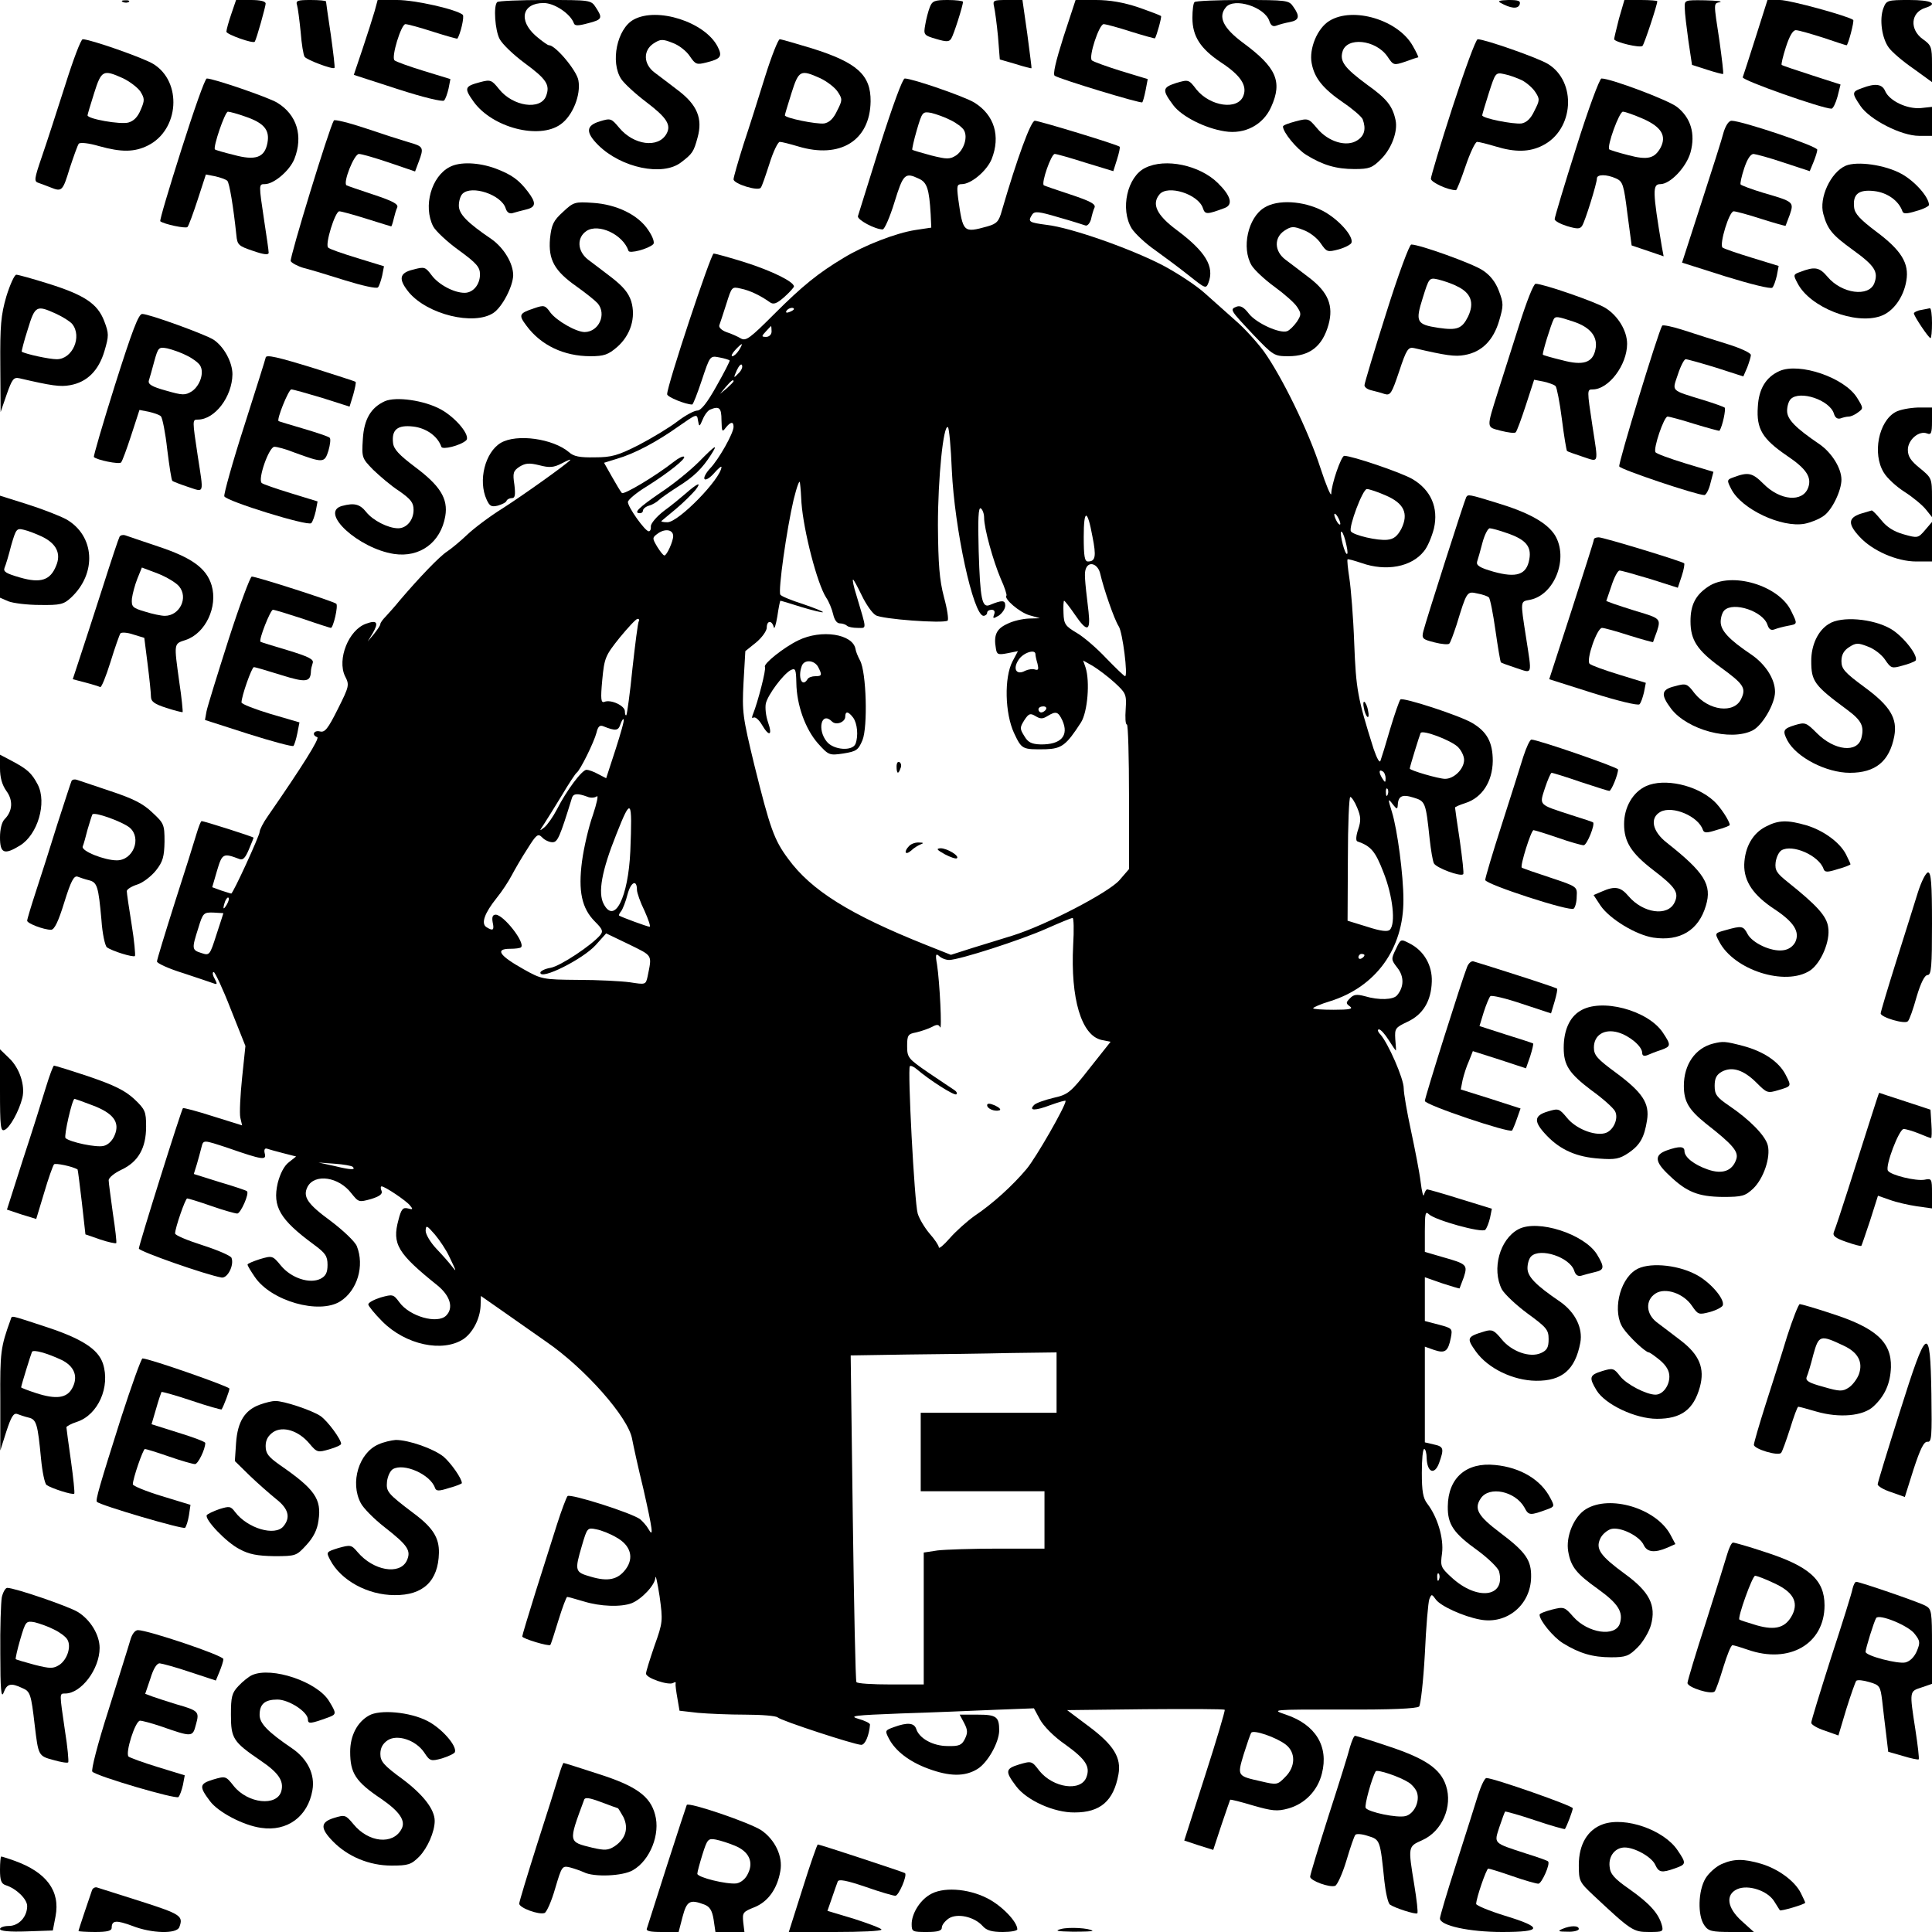 <?xml version="1.0" standalone="no"?>
<!DOCTYPE svg PUBLIC "-//W3C//DTD SVG 20010904//EN"
 "http://www.w3.org/TR/2001/REC-SVG-20010904/DTD/svg10.dtd">
<svg version="1.0" xmlns="http://www.w3.org/2000/svg"
 width="640pt" height="640pt" viewBox="0 0 640 640"
 preserveAspectRatio="xMidYMid meet">

<g transform="translate(0,640) scale(0.1,-0.1)"
fill="#000000" stroke="none">
<path d="M408 6393 c7 -3 16 -2 19 1 4 3 -2 6 -13 5 -11 0 -14 -3 -6 -6z"/>
<path d="M766 6353 c-9 -26 -16 -52 -16 -58 0 -9 90 -41 94 -33 6 9 36 117 36
126 0 8 -18 12 -49 12 l-49 0 -16 -47z"/>
<path d="M984 6383 c3 -10 8 -50 12 -89 3 -40 9 -76 13 -82 6 -10 93 -43 99
-37 2 2 -4 51 -12 109 -9 59 -16 109 -16 111 0 3 -23 5 -51 5 -43 0 -50 -2
-45 -17z"/>
<path d="M1241 6363 c-6 -21 -24 -77 -40 -125 l-29 -86 145 -47 c83 -27 149
-43 154 -38 5 5 11 23 15 40 l6 31 -88 27 c-49 15 -93 31 -97 35 -12 10 22
120 36 120 7 0 48 -11 91 -25 44 -14 80 -24 81 -23 10 14 24 73 18 79 -21 18
-158 49 -217 49 l-65 0 -10 -37z"/>
<path d="M1647 6393 c-13 -12 -7 -94 8 -122 8 -16 45 -52 83 -80 72 -53 85
-72 71 -109 -18 -48 -110 -35 -156 23 -24 30 -28 32 -62 23 -53 -14 -54 -20
-22 -65 62 -86 217 -126 288 -75 40 28 68 98 59 146 -6 33 -76 116 -97 116 -5
0 -24 14 -44 31 -59 52 -45 109 26 109 36 0 89 -36 100 -67 3 -9 14 -9 47 0
47 12 49 17 26 52 -16 25 -18 25 -168 25 -84 0 -156 -3 -159 -7z"/>
<path d="M3080 6376 c-5 -13 -12 -39 -15 -58 -6 -33 -5 -35 36 -47 34 -10 43
-10 50 1 8 12 39 109 39 122 0 3 -23 6 -50 6 -44 0 -52 -3 -60 -24z"/>
<path d="M3293 6378 c3 -13 9 -57 13 -99 l6 -76 52 -15 c28 -9 52 -15 53 -14
1 0 -6 52 -14 114 l-16 112 -50 0 c-46 0 -49 -1 -44 -22z"/>
<path d="M3523 6278 c-26 -82 -36 -125 -29 -129 19 -12 286 -93 290 -88 2 2 7
20 11 40 l7 37 -89 27 c-48 15 -92 31 -96 35 -12 11 24 120 39 120 7 0 48 -11
91 -25 42 -13 78 -23 79 -22 6 10 23 71 20 74 -2 2 -36 15 -76 29 -48 16 -94
24 -139 24 l-68 0 -40 -122z"/>
<path d="M3957 6393 c-4 -3 -7 -27 -7 -52 0 -61 26 -102 95 -148 64 -42 87
-76 74 -110 -18 -49 -110 -36 -156 21 -25 33 -26 33 -67 21 -46 -15 -47 -23
-9 -74 28 -37 105 -76 170 -86 67 -11 128 22 154 81 38 84 17 131 -93 212 -66
49 -84 86 -57 118 27 33 129 1 144 -46 5 -15 12 -19 23 -15 10 4 29 9 45 12
31 6 34 19 11 51 -14 21 -21 22 -168 22 -84 0 -156 -3 -159 -7z"/>
<path d="M4970 6391 c34 -19 58 -22 64 -6 4 12 -3 15 -37 15 -28 -1 -37 -3
-27 -9z"/>
<path d="M5363 6338 c-9 -35 -16 -65 -16 -68 3 -10 87 -30 94 -22 6 6 49 136
49 148 0 2 -25 4 -54 4 l-55 0 -18 -62z"/>
<path d="M5581 6373 c0 -16 6 -64 12 -108 l12 -80 50 -16 c28 -9 51 -15 53
-14 2 2 -4 51 -12 109 -20 131 -20 124 2 129 9 3 -13 5 -50 6 -68 1 -68 1 -67
-26z"/>
<path d="M5816 6277 c-21 -67 -41 -127 -43 -133 -3 -10 264 -104 294 -104 5 0
14 18 20 40 l10 40 -96 31 c-53 17 -97 32 -99 34 -2 2 4 28 14 59 12 37 23 56
33 56 9 0 50 -12 91 -25 41 -14 75 -25 77 -25 5 0 26 80 22 84 -17 13 -210 66
-243 66 l-41 0 -39 -123z"/>
<path d="M6239 6373 c-14 -37 -5 -100 18 -131 10 -14 46 -45 81 -69 l62 -45 0
60 c0 56 -2 62 -30 82 -45 32 -41 89 8 104 44 14 20 26 -53 26 -73 0 -76 -1
-86 -27z"/>
<path d="M2099 6335 c-55 -30 -78 -141 -41 -197 10 -15 47 -49 84 -77 67 -51
82 -75 66 -104 -27 -49 -109 -38 -157 20 -26 31 -28 32 -64 21 -46 -14 -48
-36 -5 -79 76 -75 213 -104 274 -57 38 29 42 35 55 83 17 62 -1 107 -64 155
-29 22 -64 49 -79 60 -37 28 -38 73 -3 96 23 15 30 15 63 2 20 -7 46 -27 57
-44 19 -28 23 -29 55 -21 48 12 54 20 37 53 -42 81 -200 132 -278 89z"/>
<path d="M4404 6331 c-40 -24 -68 -92 -59 -140 9 -50 38 -85 105 -131 31 -21
60 -46 64 -55 12 -32 6 -55 -18 -70 -35 -23 -96 -5 -133 40 -28 33 -29 34 -71
23 -23 -6 -42 -13 -42 -17 0 -19 45 -74 77 -94 55 -34 99 -47 160 -47 49 0 59
4 88 33 35 35 56 92 48 129 -10 47 -29 71 -95 118 -73 54 -90 76 -81 108 13
51 110 41 149 -15 20 -30 21 -30 60 -17 21 8 40 14 42 14 2 0 -6 17 -18 38
-48 86 -198 131 -276 83z"/>
<path d="M216 6118 c-27 -84 -61 -190 -77 -236 -26 -76 -27 -83 -11 -88 9 -3
27 -10 40 -15 37 -15 40 -12 63 64 13 39 26 76 30 81 5 5 33 2 67 -8 75 -21
118 -20 162 2 104 52 114 211 18 270 -32 20 -209 82 -234 82 -6 0 -32 -69 -58
-152z m191 23 c23 -11 49 -31 58 -44 14 -23 15 -29 1 -61 -10 -24 -23 -37 -41
-42 -27 -7 -135 12 -135 24 0 3 10 36 22 74 24 76 30 78 95 49z"/>
<path d="M2535 6148 c-21 -68 -53 -169 -72 -226 -18 -57 -33 -109 -33 -116 0
-15 81 -40 90 -28 4 4 16 40 29 80 12 39 28 72 34 72 7 0 34 -7 61 -15 139
-42 238 19 240 149 1 88 -45 129 -195 176 -53 16 -101 30 -106 30 -5 0 -27
-55 -48 -122z m182 -7 c23 -11 49 -31 58 -45 16 -24 16 -28 -2 -63 -12 -26
-26 -39 -43 -42 -26 -3 -130 18 -130 27 0 3 10 36 22 74 24 76 30 78 95 49z"/>
<path d="M4812 6046 c-40 -123 -72 -231 -72 -238 0 -12 57 -38 83 -38 3 0 17
36 32 80 15 44 32 80 38 80 7 0 34 -7 61 -15 65 -20 113 -19 156 3 104 52 114
211 18 270 -32 20 -209 82 -233 82 -6 0 -43 -101 -83 -224z m230 88 c15 -8 35
-25 44 -39 15 -23 15 -27 -3 -62 -12 -26 -26 -39 -43 -42 -28 -3 -130 17 -130
27 0 3 10 36 22 74 22 68 22 69 53 62 16 -3 42 -13 57 -20z"/>
<path d="M601 5905 c-41 -129 -73 -236 -70 -238 13 -10 85 -25 90 -19 4 4 19
45 34 91 l27 83 31 -6 c17 -4 35 -10 40 -15 7 -7 20 -85 30 -180 3 -32 7 -36
55 -52 37 -13 52 -14 52 -6 0 7 -7 55 -15 107 -18 120 -18 120 2 120 30 0 82
44 98 83 30 76 9 147 -57 187 -30 18 -211 80 -233 80 -6 0 -43 -106 -84 -235z
m211 109 c62 -21 82 -44 74 -87 -9 -49 -39 -60 -112 -40 -33 8 -60 16 -62 18
-7 7 33 125 43 125 6 0 32 -7 57 -16z"/>
<path d="M2915 5918 c-38 -121 -71 -227 -73 -234 -3 -12 57 -44 82 -44 6 0 24
41 39 90 29 94 35 100 81 78 27 -12 34 -34 39 -118 l2 -44 -53 -8 c-64 -10
-168 -50 -237 -92 -85 -51 -137 -93 -231 -187 -79 -79 -93 -90 -110 -80 -10 6
-32 16 -48 21 -16 6 -26 16 -23 23 2 6 13 38 23 70 18 57 18 58 48 51 30 -6
65 -23 96 -45 12 -9 23 -5 48 17 18 16 32 32 32 35 0 16 -74 52 -162 80 -51
16 -98 29 -104 29 -9 0 -155 -439 -154 -466 0 -9 61 -34 83 -34 3 0 17 36 32
81 27 81 27 81 58 75 17 -3 32 -8 34 -10 2 -1 -18 -40 -43 -84 -31 -56 -52
-82 -64 -82 -10 0 -40 -16 -66 -36 -26 -20 -84 -55 -128 -78 -69 -35 -90 -41
-146 -41 -49 -1 -70 3 -85 17 -53 45 -173 62 -226 31 -52 -31 -76 -125 -47
-188 10 -22 16 -25 37 -20 14 4 28 11 29 16 2 5 10 9 18 9 10 0 12 10 8 44 -6
39 -4 46 17 60 20 12 32 13 65 5 34 -9 48 -8 75 6 19 10 31 15 28 11 -15 -16
-154 -115 -224 -160 -42 -26 -95 -66 -117 -87 -22 -21 -52 -46 -67 -56 -25
-16 -92 -86 -156 -161 -16 -20 -38 -44 -47 -54 -10 -10 -18 -21 -18 -25 0 -5
-10 -19 -21 -33 l-21 -25 17 28 c20 35 14 44 -22 31 -58 -20 -97 -118 -70
-174 15 -29 14 -33 -24 -109 -33 -66 -43 -78 -59 -74 -20 5 -29 -12 -9 -19 9
-3 -49 -96 -164 -262 -15 -21 -27 -45 -27 -52 0 -12 -88 -204 -94 -204 -2 0
-17 5 -33 10 l-30 11 16 55 c17 57 20 59 75 38 11 -4 19 5 30 31 9 21 16 39
16 40 0 3 -164 55 -172 55 -3 0 -10 -19 -17 -42 -7 -24 -39 -126 -72 -228 -32
-101 -59 -189 -59 -195 0 -6 39 -24 88 -39 48 -16 93 -31 101 -34 11 -4 11 -1
2 16 -7 12 -8 22 -3 22 4 0 30 -55 56 -122 l49 -123 -11 -105 c-6 -58 -9 -117
-6 -132 l6 -26 -96 30 c-53 17 -98 29 -100 27 -6 -7 -146 -453 -146 -465 0 -9
222 -87 274 -96 20 -3 42 41 33 65 -2 7 -46 26 -96 42 -50 16 -91 33 -91 39 0
18 34 116 40 116 4 0 40 -11 80 -25 40 -14 79 -25 86 -25 11 0 41 67 32 74 -1
2 -42 16 -90 30 l-86 27 10 32 c5 18 12 42 15 55 7 27 4 27 89 -1 115 -40 127
-41 121 -18 -3 12 0 18 7 16 6 -2 30 -9 54 -15 l43 -11 -24 -19 c-16 -12 -29
-38 -37 -69 -18 -78 7 -121 120 -204 38 -28 45 -38 45 -67 0 -26 -6 -37 -23
-46 -36 -18 -97 2 -131 43 -28 34 -29 34 -70 22 -22 -7 -41 -15 -41 -18 0 -4
11 -22 24 -41 54 -80 213 -125 283 -81 57 36 81 118 55 183 -6 15 -45 52 -86
83 -78 57 -94 81 -77 114 24 44 103 33 145 -22 24 -30 25 -30 65 -19 29 9 39
17 35 27 -4 8 -3 15 0 15 11 0 81 -47 94 -63 11 -13 10 -15 -7 -10 -16 4 -22
-2 -31 -38 -22 -80 -3 -111 129 -217 43 -35 54 -75 29 -100 -29 -29 -121 -3
-155 44 -20 27 -22 27 -62 16 -22 -7 -41 -17 -41 -23 0 -5 21 -31 47 -57 77
-77 199 -103 268 -58 31 21 55 67 57 110 l1 33 73 -51 c40 -28 104 -73 144
-101 128 -88 272 -251 284 -322 4 -21 20 -95 37 -164 31 -137 35 -166 17 -134
-6 11 -19 25 -27 32 -27 21 -232 86 -241 77 -4 -5 -20 -47 -35 -94 -15 -47
-47 -148 -71 -224 -24 -77 -44 -143 -44 -147 0 -7 89 -34 93 -28 2 2 14 39 27
82 13 42 26 77 29 77 3 0 28 -7 55 -15 55 -17 123 -19 158 -6 33 13 78 60 79
85 1 11 7 -17 14 -62 11 -81 11 -86 -17 -164 -15 -44 -28 -85 -28 -92 0 -15
75 -40 90 -31 6 4 10 3 8 -2 -1 -4 2 -27 6 -49 l7 -41 61 -7 c34 -3 104 -6
157 -6 54 0 101 -4 107 -9 11 -11 256 -91 277 -91 13 0 26 31 29 67 0 5 -17
13 -38 19 -34 10 -14 12 141 18 99 3 239 9 310 12 l130 5 20 -37 c12 -22 46
-57 84 -83 68 -49 83 -73 70 -108 -18 -49 -110 -36 -156 21 -25 33 -26 33 -67
21 -46 -14 -47 -23 -10 -72 35 -47 126 -88 194 -87 85 0 129 38 145 126 10 55
-15 97 -98 159 l-72 54 259 3 c142 1 261 1 263 -2 2 -2 -27 -100 -65 -218
l-69 -215 48 -16 48 -15 27 82 c15 44 28 82 29 84 1 2 36 -7 76 -19 63 -18 80
-20 116 -10 55 15 98 59 112 116 23 90 -21 162 -119 195 -50 17 -50 17 190 17
154 -1 244 3 251 10 5 5 14 84 19 174 4 90 11 172 15 182 7 17 8 17 21 -1 15
-22 92 -57 147 -67 89 -17 168 49 169 141 1 56 -18 83 -103 147 -73 55 -87 79
-64 113 28 43 115 24 145 -30 14 -27 18 -27 78 -5 21 8 22 10 8 36 -31 61 -99
102 -183 110 -96 10 -156 -43 -157 -137 -1 -60 19 -89 100 -147 35 -26 67 -57
70 -69 22 -86 -74 -97 -158 -19 -36 33 -37 37 -31 80 6 49 -15 120 -49 164
-14 18 -18 41 -18 102 0 44 3 79 8 79 4 0 8 -14 8 -31 2 -47 26 -56 41 -16 17
48 16 55 -17 62 l-30 7 0 158 0 159 31 -11 c36 -12 46 -5 55 40 6 31 5 32 -40
44 l-46 12 0 73 0 72 57 -20 c31 -10 57 -18 58 -17 1 2 7 18 14 37 13 41 11
44 -71 67 l-58 17 0 69 c0 58 2 67 13 56 20 -20 176 -63 187 -52 5 5 12 23 16
40 l6 30 -104 32 c-57 18 -107 32 -110 32 -4 0 -8 -8 -11 -18 -2 -9 -7 10 -11
43 -4 33 -19 109 -32 170 -13 60 -24 123 -24 140 0 32 -51 148 -77 178 -9 9
-11 17 -5 17 6 0 20 -16 32 -35 12 -19 23 -35 24 -35 1 0 0 17 -2 38 -2 35 0
38 40 57 52 24 79 69 81 133 2 54 -26 103 -74 127 -29 15 -29 15 -45 -19 -16
-33 -16 -35 5 -62 23 -29 22 -64 -1 -91 -12 -15 -60 -17 -107 -3 -26 7 -37 6
-49 -7 -14 -14 -14 -17 0 -27 11 -8 0 -11 -54 -11 -37 0 -68 2 -68 5 0 3 25
14 55 23 152 47 245 174 244 337 0 80 -20 232 -38 290 -14 45 -14 48 4 24 11
-14 14 -15 15 -4 1 33 14 40 52 28 40 -12 41 -15 54 -138 4 -36 10 -72 14 -80
8 -15 88 -45 97 -36 3 2 -3 52 -11 110 -9 59 -16 108 -16 111 0 2 16 9 35 15
55 18 89 71 90 139 0 62 -19 97 -68 126 -42 25 -230 86 -238 78 -4 -5 -19 -48
-34 -98 -14 -49 -29 -97 -32 -105 -3 -9 -12 8 -23 40 -53 168 -58 196 -64 350
-3 85 -11 182 -16 214 -5 33 -8 61 -6 63 1 2 22 -4 46 -12 82 -29 166 -13 207
39 12 14 26 48 33 75 16 69 -10 128 -71 164 -38 22 -200 77 -226 77 -10 0 -43
-95 -43 -126 -1 -10 -17 28 -36 86 -40 124 -129 305 -188 387 -24 32 -65 77
-92 100 -27 24 -72 64 -101 90 -28 26 -92 68 -141 94 -108 56 -305 125 -384
134 -60 8 -64 10 -49 34 8 12 21 11 88 -9 43 -12 83 -25 89 -27 6 -2 14 7 18
20 3 14 8 32 12 40 4 11 -15 21 -78 42 -46 15 -86 29 -90 31 -10 6 24 104 36
104 6 0 52 -13 102 -29 l92 -28 12 38 c7 22 11 41 9 43 -7 7 -267 86 -281 86
-13 0 -58 -122 -109 -297 -10 -37 -17 -44 -48 -53 -80 -22 -81 -21 -97 93 -5
41 -4 47 12 47 31 0 83 44 99 83 30 76 9 146 -57 187 -32 20 -206 80 -231 80
-7 0 -40 -90 -82 -222z m234 84 c19 -9 39 -24 44 -33 14 -23 0 -66 -26 -84
-21 -13 -30 -13 -82 0 -33 9 -61 17 -63 19 -1 2 5 31 15 65 18 61 19 62 48 57
16 -4 45 -14 64 -24z m-519 -626 c0 -2 -7 -7 -16 -10 -8 -3 -12 -2 -9 4 6 10
25 14 25 6z m-74 -74 c0 -10 -8 -18 -18 -18 -16 0 -16 2 -1 18 9 10 17 18 17
18 1 0 2 -8 2 -18z m-108 -62 c-7 -11 -17 -20 -22 -20 -5 0 -1 9 9 20 10 11
20 20 22 20 2 0 -2 -9 -9 -20z m-3 -78 c-15 -16 -16 -15 -4 12 7 15 15 23 17
16 3 -7 -3 -19 -13 -28z m-15 -25 c0 -2 -10 -12 -22 -23 l-23 -19 19 23 c18
21 26 27 26 19z m-40 -129 c1 -38 2 -41 14 -25 16 20 26 22 26 3 0 -21 -49
-108 -78 -138 -14 -15 -22 -31 -18 -35 4 -5 19 5 32 20 13 15 24 24 24 20 -2
-39 -142 -183 -179 -183 -13 0 -22 2 -20 4 2 2 24 20 48 40 24 20 53 49 65 63
22 29 7 23 -34 -13 -14 -12 -45 -38 -70 -56 -25 -19 -44 -42 -44 -51 1 -10 -2
-17 -7 -17 -12 0 -69 80 -69 97 0 7 28 31 63 52 73 46 130 92 123 98 -3 3 -18
-4 -33 -16 -64 -50 -167 -111 -173 -104 -4 4 -19 29 -33 54 l-26 46 42 13 c59
17 132 56 204 107 60 42 62 43 65 21 4 -23 5 -23 16 3 6 15 17 29 24 32 31 13
38 6 38 -35z m763 -165 c9 -195 71 -482 105 -483 6 0 12 5 12 10 0 6 7 10 15
10 9 0 12 -6 8 -16 -5 -14 -3 -14 16 -3 11 8 21 22 21 33 0 18 -10 19 -51 2
-26 -11 -32 18 -37 178 -3 107 -1 147 7 142 6 -4 11 -18 11 -31 0 -36 30 -143
55 -202 13 -28 21 -54 19 -56 -10 -10 44 -56 76 -65 l35 -10 -37 -1 c-21 -1
-53 -8 -72 -18 -35 -16 -45 -37 -37 -81 3 -20 7 -22 38 -16 l35 7 -18 -34
c-28 -54 -25 -172 5 -237 26 -55 27 -55 105 -54 53 2 68 13 117 89 22 35 30
136 15 182 l-8 23 32 -18 c18 -11 50 -35 72 -55 38 -35 40 -39 37 -88 -2 -28
-1 -51 4 -51 4 0 7 -108 7 -240 l0 -239 -32 -37 c-36 -41 -244 -149 -353 -183
-33 -10 -93 -29 -133 -41 l-72 -23 -83 33 c-253 101 -380 181 -456 285 -47 63
-60 101 -112 310 -39 161 -41 176 -36 274 l6 104 36 29 c19 16 35 38 35 49 0
24 17 25 23 2 2 -10 7 6 12 35 4 28 9 52 10 52 2 0 33 -9 70 -21 37 -11 69
-19 71 -17 2 2 -28 14 -66 27 -38 12 -72 26 -75 31 -8 13 21 217 44 315 11 44
20 69 21 55 2 -14 4 -44 5 -66 7 -93 52 -268 82 -314 9 -13 19 -38 23 -55 4
-18 12 -30 22 -30 9 0 20 -4 24 -8 4 -4 20 -7 35 -7 31 0 31 -10 -4 108 -9 28
-14 52 -11 52 2 0 15 -24 29 -53 14 -29 34 -58 46 -65 20 -13 222 -28 238 -18
4 3 -1 38 -12 78 -15 57 -19 108 -20 238 0 156 18 334 33 325 4 -2 10 -66 13
-142z m1437 -84 c61 -26 77 -60 52 -111 -13 -24 -25 -34 -46 -36 -31 -4 -113
15 -121 28 -8 14 39 140 53 140 7 0 35 -9 62 -21z m-971 -137 c13 -65 10 -82
-15 -82 -11 0 -14 17 -14 82 0 93 12 93 29 0z m821 43 c0 -5 -5 -3 -10 5 -5 8
-10 20 -10 25 0 6 5 3 10 -5 5 -8 10 -19 10 -25z m-2210 -41 c0 -17 -21 -64
-29 -64 -4 0 -14 13 -24 29 -17 29 -17 30 4 45 24 16 49 11 49 -10z m2230 -29
c5 -21 5 -34 0 -29 -10 11 -25 82 -15 72 4 -3 11 -23 15 -43z m-815 -97 c11
-48 46 -150 61 -173 13 -20 31 -165 21 -165 -3 0 -31 27 -63 60 -31 33 -75 71
-98 84 -37 22 -42 29 -43 65 -1 23 0 41 2 41 2 0 18 -20 35 -45 41 -60 53 -58
46 8 -14 116 -14 129 -9 143 10 27 41 16 48 -18z m-1529 -156 c-3 -5 -12 -76
-21 -157 -8 -82 -18 -151 -20 -154 -3 -2 -5 3 -5 13 0 18 -46 40 -68 31 -11
-4 -13 8 -7 72 7 74 10 81 58 141 28 34 54 62 59 62 5 0 7 -4 4 -8z m1314
-109 c0 -5 3 -19 7 -32 4 -18 3 -22 -8 -19 -8 3 -22 1 -33 -4 -29 -16 -42 6
-22 36 15 24 56 37 56 19z m35 -183 c-3 -5 -10 -10 -16 -10 -5 0 -9 5 -9 10 0
6 7 10 16 10 8 0 12 -4 9 -10z m5 -22 c28 17 35 15 49 -14 23 -51 -4 -81 -72
-80 -30 1 -42 7 -54 28 -15 24 -15 28 0 52 15 23 20 24 37 14 16 -10 24 -10
40 0z m-1431 -111 l-31 -95 -27 14 c-14 8 -32 14 -38 14 -15 0 -66 -68 -98
-131 -13 -25 -32 -52 -42 -60 -17 -13 -17 -13 -1 11 9 14 36 57 59 95 23 39
45 72 49 75 12 8 58 102 66 133 5 21 11 26 23 21 40 -16 49 -15 56 6 4 12 9
20 11 17 3 -2 -10 -47 -27 -100z m2789 10 c12 -11 22 -31 22 -44 0 -30 -33
-63 -63 -63 -21 0 -117 28 -117 34 0 6 33 112 36 118 7 11 97 -23 122 -45z
m-238 -105 c0 -15 -2 -15 -10 -2 -13 20 -13 33 0 25 6 -3 10 -14 10 -23z m7
-54 c-3 -8 -6 -5 -6 6 -1 11 2 17 5 13 3 -3 4 -12 1 -19z m-2652 -7 c11 -5 25
-4 32 1 6 5 0 -23 -13 -62 -14 -39 -30 -108 -36 -153 -13 -99 -1 -156 43 -200
25 -25 28 -32 17 -45 -28 -33 -131 -102 -164 -108 -19 -3 -34 -11 -34 -16 0
-26 140 44 183 91 l35 39 75 -36 c81 -40 77 -33 62 -108 -6 -26 -7 -26 -58
-18 -29 4 -106 8 -172 8 -117 1 -121 2 -180 35 -82 46 -96 68 -45 68 17 0 33
2 36 5 15 15 -58 108 -84 108 -10 0 -13 -8 -10 -25 6 -27 1 -30 -21 -16 -18
12 -6 46 34 96 18 22 40 56 50 75 10 19 33 59 52 88 30 48 35 52 49 38 8 -9
24 -16 34 -16 17 0 24 15 65 148 5 14 20 14 50 3z m2551 -37 c12 -29 13 -42 3
-72 -7 -20 -8 -37 -3 -39 46 -16 60 -33 87 -103 31 -78 41 -170 21 -190 -7 -7
-29 -5 -75 10 l-65 20 1 205 c0 113 4 205 8 205 4 0 15 -16 23 -36z m-2408
-144 c-7 -153 -52 -243 -88 -175 -20 37 -7 110 42 232 49 124 53 119 46 -57z
m22 -128 c0 -9 11 -41 25 -69 13 -29 21 -53 17 -53 -7 0 -94 32 -101 37 -2 1
1 8 7 15 5 7 15 32 21 56 11 41 31 50 31 14z m-1359 -49 c-12 -20 -14 -14 -5
12 4 9 9 14 11 11 3 -2 0 -13 -6 -23z m-11 -28 c0 0 -10 -32 -23 -71 -22 -69
-23 -70 -50 -61 -32 10 -32 14 -10 83 15 50 18 52 50 51 18 -1 33 -2 33 -2z
m2815 -106 c-9 -177 27 -299 94 -314 l30 -6 -69 -87 c-64 -82 -72 -88 -121
-99 -29 -7 -57 -17 -63 -23 -20 -20 3 -20 53 -1 28 10 51 17 51 14 0 -17 -98
-188 -129 -225 -46 -55 -113 -116 -173 -156 -25 -18 -62 -51 -82 -74 -20 -23
-36 -36 -36 -30 0 6 -14 27 -31 46 -16 19 -34 49 -39 66 -11 37 -34 480 -26
488 3 3 14 -2 23 -10 42 -36 125 -89 131 -83 4 4 0 10 -8 15 -8 5 -46 31 -85
57 -67 46 -70 50 -70 88 0 36 3 40 30 45 17 4 40 12 52 18 16 9 23 9 27 -1 7
-14 -1 150 -10 208 -6 33 -4 38 7 28 7 -7 22 -13 33 -13 33 0 238 66 323 104
43 19 81 35 86 35 4 1 5 -40 2 -90z m965 -33 c0 -3 -4 -8 -10 -11 -5 -3 -10
-1 -10 4 0 6 5 11 10 11 6 0 10 -2 10 -4z m-3352 -701 c12 -11 -5 -11 -58 2
l-55 12 54 -4 c29 -2 56 -7 59 -10z m319 -295 c25 -52 27 -57 10 -35 -8 11
-31 37 -51 58 -20 21 -36 48 -36 60 1 20 4 18 31 -13 16 -19 37 -51 46 -70z
m2013 -420 l0 -100 -225 0 -225 0 0 -130 0 -130 205 0 205 0 0 -95 0 -95 -154
0 c-84 0 -174 -3 -200 -6 l-46 -7 0 -218 0 -219 -109 0 c-61 0 -112 3 -114 8
-3 4 -8 249 -12 544 l-7 538 189 3 c103 1 257 3 341 5 l152 2 0 -100z m-1458
-513 c47 -26 59 -67 31 -105 -26 -35 -59 -42 -116 -25 -53 15 -54 19 -29 104
17 58 18 59 47 53 17 -3 47 -15 67 -27z m2725 -139 c-3 -8 -6 -5 -6 6 -1 11 2
17 5 13 3 -3 4 -12 1 -19z m-508 -547 c34 -26 33 -74 -2 -108 -25 -26 -28 -26
-79 -14 -80 18 -80 17 -58 90 11 35 22 67 25 71 7 11 83 -15 114 -39z"/>
<path d="M2315 4870 c-27 -27 -84 -74 -127 -102 -73 -50 -91 -68 -68 -68 6 0
10 4 10 9 0 5 9 13 20 16 11 3 26 12 32 18 7 7 36 27 64 45 53 33 80 60 109
105 25 39 16 34 -40 -23z"/>
<path d="M2645 4279 c-48 -23 -117 -78 -111 -88 5 -7 -24 -118 -39 -155 -5
-12 -5 -17 1 -13 6 3 18 -7 28 -24 24 -41 36 -36 20 9 -7 20 -10 48 -7 62 7
29 57 96 82 110 16 8 18 3 19 -42 1 -74 30 -153 71 -200 36 -40 38 -41 85 -34
43 7 49 11 63 44 18 44 13 226 -8 264 -7 13 -14 30 -15 38 -9 50 -113 66 -189
29z m65 -88 c14 -27 13 -31 -9 -31 -11 0 -23 -4 -26 -10 -18 -29 -33 6 -19 44
8 22 41 20 54 -3z m116 -168 c14 -19 18 -61 8 -87 -10 -25 -72 -21 -95 7 -33
40 -18 102 17 67 14 -14 44 -2 44 16 0 19 10 18 26 -3z"/>
<path d="M2970 3861 c0 -25 6 -27 13 -6 4 8 2 17 -3 20 -6 4 -10 -3 -10 -14z"/>
<path d="M3012 3598 c-19 -19 -14 -33 6 -16 9 9 24 18 32 21 11 4 9 6 -5 6
-12 1 -26 -4 -33 -11z"/>
<path d="M3130 3570 c19 -10 37 -16 40 -13 9 8 -33 33 -54 33 -16 -1 -13 -5
14 -20z"/>
<path d="M3270 2739 c0 -12 25 -22 41 -17 6 2 0 9 -15 16 -16 7 -26 8 -26 1z"/>
<path d="M5222 5913 c-40 -126 -72 -233 -72 -239 0 -6 19 -16 41 -23 34 -10
43 -10 50 1 10 15 49 141 49 157 0 14 32 14 63 0 23 -10 26 -21 38 -117 l14
-105 53 -18 53 -18 -6 32 c-31 185 -31 207 -5 207 33 0 86 56 100 105 17 62 1
115 -45 151 -30 23 -219 94 -250 94 -6 0 -44 -102 -83 -227z m222 93 c60 -27
77 -56 57 -95 -20 -36 -43 -42 -107 -25 -32 8 -60 17 -63 19 -9 10 33 125 45
125 8 0 38 -11 68 -24z"/>
<path d="M6168 6108 c-34 -12 -34 -16 -5 -59 30 -45 135 -99 194 -99 l43 0 0
48 0 48 -37 -4 c-46 -4 -104 24 -118 56 -10 24 -33 27 -77 10z"/>
<path d="M1106 6001 c-15 -23 -147 -455 -143 -466 3 -6 23 -17 44 -23 21 -5
83 -24 137 -41 55 -17 103 -28 108 -23 4 4 10 22 14 39 l6 31 -88 27 c-49 15
-93 30 -97 35 -11 10 23 120 37 120 6 0 47 -11 91 -25 44 -14 81 -25 81 -25 1
0 5 11 8 24 3 13 8 31 12 39 4 11 -15 21 -78 42 -46 15 -86 29 -90 31 -13 8
25 104 41 104 9 0 54 -13 101 -29 l85 -29 12 32 c18 48 16 51 -34 65 -27 8
-92 29 -145 47 -54 18 -100 29 -102 25z"/>
<path d="M5710 5963 c-5 -21 -39 -127 -74 -235 l-64 -198 145 -46 c81 -25 149
-42 154 -37 5 5 11 23 15 40 l6 32 -88 27 c-49 15 -93 30 -98 34 -11 11 22
120 37 120 7 0 48 -11 91 -25 44 -14 80 -24 81 -23 1 2 7 18 14 37 14 42 13
43 -87 72 -40 12 -74 25 -76 28 -2 3 3 27 12 54 10 30 21 47 31 47 9 -1 54
-13 101 -29 l85 -28 12 29 c7 17 13 36 13 42 0 12 -250 96 -284 96 -9 0 -19
-15 -26 -37z"/>
<path d="M1490 5847 c-61 -31 -89 -130 -55 -197 8 -15 46 -51 85 -79 59 -43
70 -56 70 -80 0 -34 -23 -61 -51 -61 -35 0 -86 27 -109 58 -21 28 -24 29 -61
19 -47 -11 -50 -32 -14 -76 62 -73 214 -110 279 -68 30 20 65 88 66 125 0 40
-31 91 -72 120 -81 55 -108 83 -108 111 0 15 5 32 12 39 30 30 129 -3 143 -48
4 -13 12 -19 23 -16 9 3 29 8 45 12 33 8 34 22 5 60 -30 39 -54 56 -107 76
-55 20 -117 23 -151 5z"/>
<path d="M3794 5844 c-60 -29 -84 -137 -45 -201 11 -17 46 -50 78 -72 32 -23
83 -61 113 -85 53 -42 55 -43 63 -23 21 54 -10 104 -105 175 -66 49 -84 86
-57 118 27 33 129 1 144 -46 7 -21 13 -21 72 1 29 11 20 41 -23 83 -60 59
-174 83 -240 50z"/>
<path d="M6114 5851 c-50 -22 -89 -107 -74 -160 14 -51 29 -69 98 -119 72 -52
85 -72 71 -110 -18 -47 -108 -35 -155 21 -27 32 -42 35 -91 16 -23 -8 -23 -10
-8 -38 41 -79 190 -138 275 -108 41 14 76 62 85 117 10 58 -17 101 -100 163
-53 40 -71 59 -73 80 -5 44 15 60 67 54 43 -5 81 -32 93 -67 3 -9 14 -9 46 1
23 6 42 16 42 20 0 26 -47 79 -91 103 -54 30 -147 43 -185 27z"/>
<path d="M1865 5698 c-32 -29 -38 -42 -43 -88 -6 -70 14 -107 88 -159 31 -22
62 -47 70 -56 30 -36 4 -94 -43 -95 -28 0 -93 37 -114 65 -17 24 -21 25 -53
14 -51 -17 -53 -22 -26 -58 48 -65 124 -101 212 -101 45 0 59 5 89 31 44 39
62 97 46 151 -9 28 -27 49 -64 78 -29 22 -64 49 -79 60 -36 28 -38 73 -5 95
40 26 121 -12 139 -66 3 -10 65 6 82 22 5 5 -1 24 -16 46 -33 51 -105 86 -184
91 -59 4 -64 3 -99 -30z"/>
<path d="M4188 5712 c-54 -33 -76 -133 -42 -191 9 -15 43 -47 76 -71 33 -24
67 -54 75 -67 14 -21 14 -26 -1 -49 -10 -14 -24 -28 -32 -31 -24 -9 -102 26
-127 58 -16 21 -28 28 -41 23 -23 -9 -21 -11 56 -93 66 -69 69 -71 116 -71 71
0 113 33 133 105 17 62 -1 107 -64 155 -29 22 -64 49 -79 60 -37 28 -38 73 -3
96 23 15 30 15 63 2 20 -7 46 -27 57 -44 20 -29 22 -30 60 -20 21 6 40 16 42
22 7 22 -44 79 -96 106 -64 33 -149 38 -193 10z"/>
<path d="M4592 5363 c-40 -126 -72 -233 -72 -239 0 -7 10 -14 23 -17 12 -3 32
-8 43 -12 20 -6 24 1 49 75 24 73 30 81 49 77 107 -25 136 -29 168 -23 57 10
95 49 114 113 15 51 15 58 -1 100 -11 29 -29 52 -54 68 -33 22 -208 85 -236
85 -6 0 -43 -99 -83 -227z m234 89 c47 -22 59 -55 37 -101 -20 -40 -36 -46
-98 -37 -73 11 -77 20 -52 99 21 67 21 68 52 61 16 -4 44 -13 61 -22z"/>
<path d="M21 5418 c-18 -62 -21 -97 -20 -228 l1 -155 20 58 c18 51 23 58 42
54 107 -25 136 -29 168 -23 57 10 95 49 114 113 15 51 15 58 -1 100 -22 57
-65 86 -187 124 -51 16 -98 29 -104 29 -6 0 -21 -33 -33 -72z m164 -57 c22
-10 46 -25 54 -34 34 -42 1 -117 -51 -117 -25 0 -103 17 -116 25 -1 1 7 34 20
74 24 79 29 81 93 52z"/>
<path d="M5032 5322 c-24 -75 -55 -173 -69 -217 -40 -127 -40 -119 9 -132 24
-6 46 -9 49 -5 4 4 19 45 34 91 l27 83 31 -6 c17 -4 35 -10 40 -15 4 -4 14
-54 21 -110 7 -56 15 -103 17 -105 2 -2 25 -10 52 -19 55 -18 52 -27 32 103
-18 119 -18 120 1 120 53 0 114 81 114 151 0 43 -30 93 -72 119 -32 20 -206
80 -231 80 -7 0 -30 -59 -55 -138z m182 12 c56 -19 80 -51 71 -92 -9 -44 -41
-54 -111 -35 -33 8 -61 16 -63 18 -3 4 27 101 36 118 6 10 13 9 67 -9z"/>
<path d="M6363 5373 c-13 -2 -23 -8 -23 -11 0 -9 49 -82 55 -82 3 0 5 23 5 50
0 28 -3 49 -7 49 -5 -1 -18 -4 -30 -6z"/>
<path d="M381 5125 c-41 -130 -72 -237 -70 -239 10 -10 84 -25 90 -18 4 4 19
45 34 91 l27 83 31 -6 c17 -4 35 -10 40 -15 5 -5 15 -55 21 -110 7 -56 14
-102 17 -104 2 -2 25 -11 52 -20 55 -18 52 -27 32 103 -18 119 -18 120 0 120
57 0 114 76 115 150 0 40 -28 92 -63 115 -29 18 -213 85 -236 85 -12 0 -33
-55 -90 -235z m238 97 c19 -9 39 -24 44 -33 14 -23 0 -66 -27 -85 -23 -14 -30
-14 -86 2 -47 13 -60 21 -57 33 3 9 11 38 18 64 13 47 15 48 43 43 17 -4 46
-14 65 -24z"/>
<path d="M5506 5321 c-13 -21 -146 -456 -142 -466 3 -10 257 -95 282 -95 5 0
15 17 20 39 l10 38 -93 28 c-52 16 -96 32 -99 37 -8 12 28 118 40 118 6 0 47
-11 91 -25 43 -13 80 -23 81 -22 10 15 22 72 17 77 -5 3 -35 14 -68 24 -113
35 -106 28 -87 85 9 28 21 51 26 51 6 0 52 -13 101 -28 l90 -29 13 30 c6 16
12 35 12 41 0 7 -35 23 -77 36 -43 13 -108 34 -145 46 -37 12 -70 19 -72 15z"/>
<path d="M880 5215 c0 -2 -32 -104 -71 -226 -39 -121 -68 -226 -66 -233 6 -16
277 -100 288 -89 5 5 11 23 15 40 l6 32 -88 27 c-49 15 -93 30 -97 34 -14 12
24 120 42 120 9 0 39 -8 66 -19 96 -35 100 -35 113 6 6 21 8 40 4 43 -4 4 -43
17 -87 30 -44 13 -81 24 -82 25 -8 4 33 105 42 105 6 0 52 -13 102 -28 l91
-29 12 39 c6 22 10 41 8 43 -2 2 -62 21 -134 44 -123 38 -164 48 -164 36z"/>
<path d="M5895 5171 c-45 -20 -69 -59 -72 -119 -5 -73 15 -106 97 -162 64 -43
82 -71 70 -105 -18 -50 -93 -44 -149 13 -36 36 -50 39 -98 21 -23 -8 -23 -10
-8 -39 34 -67 167 -129 243 -115 20 4 48 15 63 26 28 19 59 84 59 120 0 38
-32 89 -72 117 -81 55 -108 83 -108 111 0 15 5 32 12 39 30 30 129 -3 143 -48
4 -14 12 -19 22 -16 8 3 20 6 27 6 7 0 21 6 31 14 18 13 18 14 -3 48 -41 67
-191 118 -257 89z"/>
<path d="M1275 5071 c-46 -21 -69 -59 -73 -125 -4 -62 -3 -64 34 -102 22 -21
60 -54 87 -71 38 -27 47 -38 47 -62 0 -34 -23 -61 -51 -61 -33 0 -84 26 -106
54 -21 26 -39 31 -80 20 -77 -21 55 -141 172 -159 86 -13 155 38 170 125 10
58 -17 101 -100 163 -53 40 -71 59 -73 80 -5 44 15 60 67 54 43 -5 81 -32 93
-67 3 -11 63 4 82 21 16 15 -33 75 -84 103 -55 30 -148 43 -185 27z"/>
<path d="M6279 5035 c-56 -31 -77 -138 -39 -200 11 -19 43 -48 70 -65 28 -18
59 -44 70 -58 l20 -25 0 65 c0 63 -1 65 -40 97 -30 24 -40 39 -40 61 0 33 37
65 64 54 13 -5 16 1 16 40 l0 46 -47 0 c-27 -1 -60 -7 -74 -15z"/>
<path d="M0 4589 l0 -169 28 -12 c15 -6 62 -12 104 -12 68 -1 79 2 103 24 87
81 79 206 -16 260 -23 12 -82 35 -130 50 l-89 28 0 -169z m140 33 c47 -23 63
-56 46 -96 -19 -48 -51 -59 -120 -39 -45 13 -56 19 -51 32 4 9 14 42 22 74 16
55 18 58 42 52 14 -3 42 -14 61 -23z"/>
<path d="M4857 4753 c-6 -11 -134 -411 -142 -444 -6 -24 -3 -27 37 -37 23 -6
46 -8 49 -4 4 4 14 32 24 62 34 111 34 112 69 104 17 -3 34 -9 38 -13 4 -3 14
-53 22 -110 8 -56 16 -104 18 -105 1 -2 24 -10 51 -19 55 -18 52 -27 32 103
-19 122 -19 117 13 123 82 16 129 138 83 214 -26 41 -86 75 -192 107 -94 29
-96 29 -102 19z m135 -119 c62 -21 82 -44 74 -87 -9 -51 -42 -62 -118 -41 -46
13 -58 21 -55 33 3 9 11 37 18 64 7 26 18 47 24 47 6 0 32 -7 57 -16z"/>
<path d="M6163 4698 c-41 -14 -42 -34 -3 -76 42 -46 123 -82 188 -82 l52 0 0
66 0 65 -23 -27 c-23 -27 -25 -27 -71 -14 -32 9 -56 24 -74 47 -15 18 -29 33
-32 32 -3 -1 -20 -6 -37 -11z"/>
<path d="M396 4622 c-3 -5 -28 -80 -56 -168 -28 -87 -62 -192 -75 -231 l-24
-73 42 -11 c23 -6 45 -13 49 -15 4 -2 19 35 34 83 15 49 30 91 33 95 4 4 23 3
43 -4 l36 -11 11 -87 c6 -47 11 -96 11 -107 0 -17 11 -25 51 -38 28 -9 52 -15
54 -14 1 2 -3 47 -11 99 -18 131 -19 127 21 140 66 22 107 110 86 181 -17 57
-66 92 -178 129 -54 18 -103 35 -109 37 -7 2 -15 0 -18 -5z m197 -164 c32 -38
2 -98 -47 -98 -12 0 -41 6 -66 14 -41 12 -45 16 -43 43 2 16 10 46 18 66 l15
37 53 -20 c28 -11 60 -30 70 -42z"/>
<path d="M5280 4613 c0 -5 -34 -110 -74 -235 l-74 -228 145 -46 c83 -26 149
-42 154 -37 5 5 11 23 15 40 l6 31 -88 27 c-49 15 -93 31 -98 36 -13 11 24
119 41 119 7 0 47 -11 90 -25 42 -13 78 -23 79 -22 0 1 6 17 13 36 13 41 11
43 -67 66 -29 9 -63 20 -77 25 l-24 9 17 50 c9 28 21 51 27 51 6 0 52 -13 102
-28 l91 -29 13 39 c7 21 10 40 8 42 -8 7 -267 86 -283 86 -9 0 -16 -3 -16 -7z"/>
<path d="M757 4281 c-37 -116 -70 -222 -73 -238 l-5 -28 143 -46 c79 -25 146
-43 150 -40 3 3 9 22 13 42 l7 36 -96 28 c-53 16 -96 33 -96 38 0 21 34 117
41 117 5 0 45 -12 90 -26 83 -26 98 -24 99 13 0 6 3 18 6 27 4 12 -14 21 -83
42 -48 14 -89 27 -90 28 -7 6 33 106 41 106 6 0 51 -14 100 -30 49 -17 90 -30
92 -30 8 0 25 73 18 80 -9 8 -264 90 -280 90 -5 0 -40 -94 -77 -209z"/>
<path d="M5659 4457 c-42 -28 -59 -60 -59 -115 0 -62 22 -96 99 -152 77 -56
86 -69 69 -105 -23 -50 -108 -40 -155 19 -24 32 -28 33 -64 23 -46 -11 -49
-27 -13 -75 54 -70 196 -108 269 -72 33 16 75 89 75 128 0 43 -32 92 -79 124
-73 49 -101 79 -101 108 0 14 5 31 12 38 30 30 129 -3 143 -48 5 -15 12 -19
23 -15 10 4 29 9 45 12 32 6 32 5 11 48 -40 86 -199 133 -275 82z"/>
<path d="M6058 4333 c-36 -22 -58 -70 -58 -122 0 -68 9 -81 120 -163 47 -35
56 -54 46 -93 -13 -50 -89 -42 -147 16 -36 36 -39 37 -73 27 -39 -12 -42 -18
-25 -51 30 -56 129 -107 207 -107 85 0 131 38 147 121 11 59 -13 100 -99 163
-65 48 -76 60 -76 86 0 21 8 35 25 46 23 15 30 15 63 2 20 -7 46 -27 57 -44
19 -28 22 -29 57 -19 20 5 39 13 43 16 13 13 -39 81 -82 106 -59 34 -164 43
-205 16z"/>
<path d="M4518 4055 c2 -14 8 -27 12 -30 4 -2 5 7 2 20 -2 14 -8 27 -12 30 -4
2 -5 -7 -2 -20z"/>
<path d="M5046 3893 c-10 -32 -42 -134 -72 -227 -30 -93 -54 -174 -54 -181 0
-14 282 -106 293 -95 5 4 10 22 10 40 2 33 2 33 -88 63 -49 16 -92 31 -94 33
-6 6 31 124 39 124 3 0 40 -11 80 -25 40 -14 79 -25 86 -25 11 0 39 70 31 76
-1 1 -33 12 -72 24 -110 36 -106 31 -87 90 9 27 19 50 22 50 3 0 46 -13 95
-30 49 -16 92 -30 96 -30 7 0 29 54 29 71 0 7 -266 99 -287 99 -5 0 -17 -26
-27 -57z"/>
<path d="M0 3855 c0 -31 7 -55 21 -75 23 -31 21 -67 -6 -94 -9 -9 -15 -33 -15
-60 0 -53 14 -59 66 -27 59 36 90 142 59 202 -20 38 -34 51 -87 79 l-38 20 0
-45z"/>
<path d="M237 3813 c-2 -4 -23 -69 -47 -143 -23 -74 -55 -175 -71 -223 -16
-49 -29 -92 -29 -97 0 -9 55 -30 79 -30 11 0 24 26 44 91 22 71 32 89 44 85 8
-3 25 -9 38 -12 27 -7 31 -20 41 -131 3 -46 12 -86 18 -91 18 -13 87 -34 93
-29 2 3 -2 50 -11 105 -9 55 -16 104 -16 110 0 6 16 16 35 22 19 6 47 28 62
47 23 29 27 46 28 95 0 57 -2 61 -41 97 -30 29 -64 46 -140 71 -54 18 -104 35
-110 37 -7 2 -14 1 -17 -4z m193 -155 c40 -35 11 -108 -43 -108 -41 0 -119 31
-113 46 3 7 10 32 16 56 7 24 14 46 16 50 6 10 100 -24 124 -44z"/>
<path d="M5453 3796 c-44 -20 -73 -70 -73 -126 0 -59 24 -96 95 -151 76 -58
88 -76 72 -109 -23 -47 -104 -35 -152 21 -26 31 -45 35 -88 16 l-28 -12 23
-35 c30 -44 117 -97 175 -106 88 -13 150 24 174 106 21 69 -5 110 -129 208
-49 38 -58 83 -21 103 40 21 125 -15 140 -60 4 -11 13 -11 47 0 23 6 42 14 42
16 0 13 -32 61 -52 79 -58 54 -165 77 -225 50z"/>
<path d="M5850 3662 c-44 -22 -70 -68 -72 -126 -1 -56 30 -102 102 -149 63
-42 83 -74 67 -108 -8 -15 -23 -25 -41 -27 -39 -5 -101 24 -117 54 -14 27 -19
28 -72 13 -37 -10 -37 -10 -22 -38 49 -95 220 -149 301 -96 36 24 68 98 60
144 -5 36 -36 71 -135 150 -35 28 -42 38 -39 64 2 16 10 34 19 40 36 22 125
-17 140 -62 4 -11 13 -11 47 0 23 6 42 14 42 16 0 2 -7 17 -15 33 -20 39 -74
79 -131 96 -62 18 -92 18 -134 -4z"/>
<path d="M6353 3443 c-12 -38 -44 -141 -72 -229 -28 -89 -51 -166 -51 -171 0
-13 81 -37 90 -26 5 4 18 41 29 81 14 47 27 72 36 72 13 0 15 28 15 170 0 133
-3 170 -13 170 -7 0 -22 -29 -34 -67z"/>
<path d="M4860 3197 c-16 -39 -140 -432 -140 -444 0 -13 279 -107 289 -98 2 3
10 21 16 39 l12 34 -99 32 -99 31 6 31 c4 17 13 46 21 63 l13 33 88 -28 88
-29 14 40 c7 22 11 41 10 42 -2 2 -43 15 -91 30 l-87 28 14 46 c8 25 18 49 22
53 4 4 51 -7 104 -25 l97 -32 12 40 c6 21 10 40 8 42 -2 2 -61 22 -133 45 -71
23 -136 43 -143 45 -7 3 -17 -5 -22 -18z"/>
<path d="M5234 3051 c-35 -21 -54 -65 -54 -122 0 -58 18 -85 92 -141 38 -27
73 -59 78 -69 13 -24 -6 -66 -34 -73 -35 -9 -96 15 -125 51 -26 31 -28 32 -64
21 -47 -14 -47 -34 -3 -80 46 -48 100 -71 174 -76 53 -4 67 -1 97 19 38 26 52
51 61 108 9 56 -15 92 -101 156 -64 47 -75 59 -75 85 0 41 34 63 80 50 38 -11
80 -46 80 -68 0 -9 6 -12 18 -7 9 4 29 12 45 17 33 12 33 16 5 58 -50 74 -205
115 -274 71z"/>
<path d="M5675 2943 c-59 -15 -97 -69 -97 -140 0 -52 16 -79 73 -125 91 -71
110 -94 100 -120 -13 -37 -46 -49 -94 -32 -46 16 -77 41 -77 61 0 16 -17 17
-59 2 -41 -15 -40 -37 7 -81 59 -57 97 -72 179 -73 65 0 74 3 101 28 34 33 58
103 48 143 -8 32 -60 85 -128 131 -41 28 -48 37 -48 66 0 25 6 37 24 47 34 18
72 6 115 -37 34 -34 36 -35 73 -24 43 13 43 12 23 51 -22 43 -73 77 -140 95
-61 16 -67 16 -100 8z"/>
<path d="M0 2787 c0 -119 2 -136 15 -130 17 6 48 62 59 106 10 41 -9 99 -44
132 l-30 29 0 -137z"/>
<path d="M152 2798 c-12 -40 -46 -148 -76 -239 l-53 -166 48 -16 49 -15 26 86
c14 48 29 90 33 95 5 5 62 -7 78 -17 1 -1 7 -49 14 -108 l12 -107 49 -17 c27
-9 51 -14 53 -12 2 2 -3 46 -11 98 -7 52 -14 102 -14 110 0 9 19 24 42 35 56
26 82 72 82 143 0 50 -3 57 -40 92 -31 28 -65 45 -150 74 -60 20 -112 36 -115
36 -3 0 -15 -33 -27 -72z m153 -59 c70 -26 93 -56 75 -99 -7 -18 -22 -33 -37
-36 -23 -6 -110 12 -126 26 -6 6 22 130 30 130 1 0 27 -9 58 -21z"/>
<path d="M6193 2683 c-17 -54 -49 -154 -71 -223 -22 -69 -43 -132 -47 -141 -5
-13 4 -20 41 -33 26 -9 48 -15 50 -13 1 1 14 39 29 84 l26 82 40 -14 c22 -8
62 -17 89 -21 l50 -7 0 50 c0 48 -1 50 -25 45 -28 -5 -112 15 -121 30 -10 15
37 138 52 138 8 0 31 -7 51 -15 19 -8 37 -15 40 -15 2 0 3 21 1 47 l-3 47 -85
28 c-47 15 -85 28 -85 28 -1 0 -15 -44 -32 -97z"/>
<path d="M5030 2328 c-62 -33 -89 -132 -55 -199 9 -16 47 -52 85 -80 63 -46
70 -54 70 -85 0 -27 -5 -37 -25 -46 -37 -17 -98 5 -131 46 -24 29 -31 33 -55
26 -60 -18 -62 -22 -30 -67 40 -56 123 -96 199 -97 87 -1 130 37 147 126 9 49
-17 101 -67 136 -81 55 -108 83 -108 111 0 15 5 32 12 39 30 30 129 -3 143
-48 4 -13 12 -19 23 -16 9 3 29 8 45 12 32 7 33 16 7 59 -42 67 -196 117 -260
83z"/>
<path d="M5418 2193 c-55 -35 -77 -141 -41 -193 19 -28 74 -80 85 -80 3 0 20
-12 37 -26 21 -18 31 -35 31 -54 0 -31 -22 -60 -46 -60 -30 0 -96 34 -117 61
-21 27 -24 28 -60 17 -42 -13 -44 -21 -18 -64 29 -47 129 -94 200 -94 80 0
121 30 142 105 17 62 -1 107 -64 155 -29 22 -64 49 -79 60 -36 28 -38 73 -4
95 32 21 93 1 121 -41 20 -29 22 -30 60 -20 21 6 40 16 42 22 7 21 -43 79 -91
103 -64 33 -159 40 -198 14z"/>
<path d="M5920 1973 c-18 -60 -51 -162 -72 -228 -21 -66 -38 -125 -38 -131 0
-14 80 -38 90 -27 4 4 17 41 30 81 12 39 24 72 27 72 3 0 30 -7 60 -16 76 -22
155 -15 189 17 38 35 56 76 58 130 2 84 -50 131 -201 179 -51 17 -97 30 -101
30 -4 0 -23 -48 -42 -107z m188 -31 c47 -22 64 -54 50 -94 -6 -16 -21 -36 -33
-44 -21 -14 -30 -14 -85 2 -48 13 -60 20 -55 33 4 9 14 42 22 74 18 65 23 66
101 29z"/>
<path d="M35 2028 c-33 -91 -35 -107 -34 -267 l0 -166 20 63 c16 49 24 62 36
58 8 -3 25 -9 38 -12 26 -6 30 -22 41 -137 4 -42 12 -81 18 -86 15 -11 86 -34
92 -29 2 3 -3 52 -11 109 -8 57 -15 107 -15 111 0 3 16 12 35 18 70 23 111
116 86 193 -16 48 -70 83 -193 123 -120 39 -107 37 -113 22z m169 -133 c43
-21 56 -56 35 -94 -18 -33 -54 -37 -119 -16 -28 9 -50 18 -50 19 0 6 33 112
36 118 5 8 49 -4 98 -27z"/>
<path d="M6293 1722 c-40 -126 -73 -234 -73 -239 0 -6 20 -18 45 -26 l45 -16
29 92 c22 67 34 92 46 91 14 -2 15 17 13 159 -4 233 -14 228 -105 -61z"/>
<path d="M401 1703 c-71 -224 -85 -272 -80 -278 12 -12 285 -92 292 -86 4 4
10 23 13 42 l5 34 -95 29 c-53 16 -96 34 -96 39 0 19 34 117 40 117 4 0 40
-11 80 -25 40 -14 79 -25 86 -25 10 0 34 49 34 70 0 4 -40 19 -89 34 l-89 28
15 51 c8 29 17 54 18 56 2 1 47 -11 100 -29 53 -18 97 -30 99 -29 7 11 26 61
26 69 0 7 -266 100 -288 100 -4 0 -36 -89 -71 -197z"/>
<path d="M861 1747 c-50 -18 -74 -56 -79 -127 l-4 -60 49 -48 c27 -26 67 -61
88 -78 41 -32 48 -61 24 -90 -28 -34 -119 -7 -160 47 -15 20 -19 20 -52 10
-20 -7 -39 -16 -42 -20 -8 -14 65 -91 109 -113 31 -17 59 -22 114 -23 72 0 74
1 107 37 23 25 36 50 40 81 11 71 -12 104 -128 184 -38 27 -47 38 -47 63 0 20
8 34 25 46 32 21 84 5 120 -38 25 -30 28 -30 66 -19 21 6 39 14 39 18 0 15
-44 75 -68 92 -28 19 -123 51 -151 50 -9 0 -31 -5 -50 -12z"/>
<path d="M1253 1615 c-64 -28 -94 -126 -58 -194 8 -16 43 -52 79 -80 78 -61
89 -78 73 -112 -24 -47 -110 -32 -162 29 -21 25 -24 25 -64 14 -41 -13 -41
-13 -27 -40 35 -67 124 -116 213 -116 95 -1 145 47 147 140 1 50 -20 84 -85
132 -86 65 -90 71 -87 104 2 17 10 35 19 41 36 22 125 -17 140 -62 4 -11 13
-11 47 0 23 6 42 14 42 16 0 15 -35 65 -60 87 -33 27 -116 56 -159 56 -14 -1
-41 -7 -58 -15z"/>
<path d="M5254 1401 c-40 -24 -68 -91 -59 -141 9 -51 27 -73 100 -125 65 -47
83 -75 71 -113 -15 -46 -106 -32 -154 22 -29 33 -31 34 -71 24 -23 -6 -41 -13
-41 -17 0 -19 45 -74 77 -94 55 -34 99 -47 160 -47 49 0 59 4 88 33 18 18 38
52 44 74 18 65 -5 110 -86 169 -82 60 -98 83 -82 117 6 14 23 28 36 32 31 8
94 -23 108 -53 11 -24 36 -27 78 -9 l27 12 -17 32 c-48 87 -200 132 -279 84z"/>
<path d="M5722 1253 c-6 -21 -38 -123 -71 -227 -34 -104 -61 -195 -61 -201 0
-15 80 -40 90 -28 4 4 17 41 29 81 12 39 25 72 30 72 5 0 28 -7 51 -15 137
-48 254 19 254 147 0 85 -51 130 -201 178 -51 17 -97 30 -102 30 -5 0 -13 -17
-19 -37z m156 -98 c61 -28 80 -61 60 -103 -22 -44 -56 -54 -119 -36 -30 9 -55
17 -57 19 -7 6 43 145 52 145 6 0 35 -11 64 -25z"/>
<path d="M6137 1138 c-2 -13 -34 -115 -71 -228 -36 -113 -66 -210 -66 -217 0
-6 20 -18 45 -26 l45 -16 26 87 c15 48 30 90 33 94 4 4 23 2 43 -4 35 -10 37
-14 43 -62 3 -28 9 -78 13 -110 l7 -59 49 -14 c26 -8 50 -13 52 -11 2 2 -3 46
-11 98 -20 129 -20 127 20 140 l35 12 0 123 c0 117 -1 125 -22 136 -22 12
-217 79 -229 79 -4 0 -9 -10 -12 -22z m206 -151 c18 -23 18 -29 7 -56 -8 -19
-22 -34 -38 -38 -25 -6 -132 22 -132 35 0 11 28 101 35 112 9 15 108 -25 128
-53z"/>
<path d="M6 1109 c-3 -17 -6 -102 -5 -188 0 -117 3 -149 11 -128 11 30 24 33
62 15 26 -11 29 -19 41 -123 12 -100 12 -102 61 -115 24 -7 47 -11 50 -8 2 3
-2 51 -11 106 -18 125 -19 122 1 122 53 0 114 81 114 151 0 43 -30 93 -72 119
-31 19 -209 80 -234 80 -6 0 -14 -14 -18 -31z m173 -107 c19 -9 39 -24 44 -33
14 -23 0 -66 -26 -84 -21 -13 -30 -13 -82 0 -33 9 -61 17 -63 19 -1 2 5 31 15
65 18 61 19 62 48 57 16 -4 45 -14 64 -24z"/>
<path d="M432 968 c-5 -18 -38 -122 -72 -231 -37 -115 -59 -202 -54 -206 17
-16 277 -92 285 -84 5 5 11 23 15 40 l6 32 -88 27 c-49 15 -93 31 -98 35 -12
11 22 119 38 119 7 0 37 -8 67 -18 106 -37 107 -37 118 5 12 43 10 46 -67 68
-29 9 -63 20 -77 25 l-24 9 17 50 c10 33 21 51 31 51 9 -1 54 -13 101 -29 l85
-28 12 29 c7 17 13 36 13 42 0 12 -250 96 -283 96 -10 0 -20 -14 -25 -32z"/>
<path d="M835 851 c-11 -5 -31 -21 -45 -36 -22 -23 -25 -36 -25 -95 0 -79 7
-90 98 -152 59 -40 78 -67 69 -101 -14 -52 -111 -42 -158 17 -26 33 -27 33
-68 21 -46 -14 -47 -23 -10 -72 27 -36 110 -80 169 -88 86 -13 155 37 170 125
9 52 -16 103 -67 138 -81 55 -108 83 -108 111 0 36 17 51 59 51 38 0 101 -41
101 -66 0 -16 10 -14 68 7 27 10 27 13 2 54 -39 64 -190 115 -255 86z"/>
<path d="M1222 717 c-39 -22 -62 -67 -62 -120 0 -71 18 -99 103 -156 61 -42
82 -73 67 -100 -28 -53 -109 -45 -159 16 -26 31 -28 32 -64 21 -46 -14 -47
-34 -4 -78 49 -50 120 -80 194 -80 55 0 65 3 92 30 27 28 51 82 51 118 0 38
-38 87 -106 138 -63 46 -74 59 -74 84 0 20 8 34 24 45 32 21 93 1 121 -40 19
-29 22 -30 59 -20 22 7 41 16 43 21 7 21 -44 79 -91 103 -58 30 -158 39 -194
18z"/>
<path d="M3194 692 c12 -23 12 -33 2 -53 -10 -20 -19 -24 -57 -23 -48 0 -94
25 -104 57 -7 20 -29 22 -73 6 -31 -11 -31 -12 -17 -39 21 -40 67 -76 130 -99
70 -26 121 -27 163 -1 34 21 71 87 72 127 0 46 -9 53 -71 53 l-60 0 15 -28z"/>
<path d="M4472 613 c-5 -21 -37 -123 -71 -228 -33 -104 -61 -195 -61 -202 0
-13 65 -37 83 -30 7 3 24 40 37 83 13 44 26 82 30 86 3 4 22 3 42 -4 40 -12
40 -14 54 -150 4 -37 12 -72 18 -77 15 -11 86 -34 91 -29 3 2 -2 45 -10 94
-21 128 -21 127 26 148 66 29 102 112 79 181 -18 55 -67 89 -187 129 -59 20
-111 36 -114 36 -4 0 -11 -17 -17 -37z m195 -118 c12 -8 24 -23 27 -33 10 -30
-10 -71 -38 -78 -28 -7 -123 13 -132 27 -5 8 20 98 33 121 4 8 79 -17 110 -37z"/>
<path d="M1851 518 c-7 -24 -39 -126 -72 -228 -32 -101 -59 -190 -59 -196 0
-14 65 -38 84 -31 7 3 23 39 35 81 22 74 23 76 49 70 15 -4 35 -11 46 -16 33
-17 130 -13 163 7 57 33 91 120 73 184 -16 61 -63 95 -189 135 -61 20 -112 36
-114 36 -2 0 -9 -19 -16 -42z m196 -108 c1 0 9 -13 18 -29 18 -37 8 -72 -29
-97 -22 -14 -33 -14 -73 -5 -81 20 -81 16 -28 159 3 9 17 7 57 -8 29 -11 54
-20 55 -20z"/>
<path d="M4896 453 c-10 -32 -42 -134 -72 -227 -30 -93 -54 -174 -54 -181 0
-24 98 -45 206 -45 134 0 137 15 9 54 -52 16 -95 34 -95 39 0 19 34 117 40
117 4 0 40 -11 80 -25 40 -14 79 -25 86 -25 11 0 41 67 32 74 -1 2 -34 14 -73
26 -110 36 -106 32 -88 88 9 26 17 49 19 51 1 1 46 -11 99 -29 53 -18 97 -30
99 -29 7 11 26 61 26 69 0 8 -262 100 -286 100 -6 0 -18 -26 -28 -57z"/>
<path d="M2275 421 c-2 -5 -32 -96 -66 -202 -34 -107 -64 -200 -66 -207 -4 -9
10 -12 50 -12 l55 0 13 50 c14 53 24 59 72 41 18 -7 26 -19 31 -50 l6 -41 48
0 48 0 -4 33 c-3 31 -1 34 37 49 45 18 76 61 86 120 9 49 -18 104 -63 135 -40
26 -240 94 -247 84z m159 -135 c47 -19 63 -54 44 -92 -8 -18 -23 -30 -38 -33
-33 -4 -130 20 -130 32 0 6 8 35 17 64 16 51 19 54 45 49 15 -3 43 -12 62 -20z"/>
<path d="M5310 357 c-51 -18 -80 -67 -80 -135 0 -53 2 -57 49 -101 124 -116
131 -121 183 -121 46 0 49 1 43 23 -11 39 -40 71 -106 118 -52 36 -65 51 -67
76 -4 35 19 63 50 63 33 0 89 -31 101 -57 12 -26 21 -28 66 -12 37 13 38 16 8
60 -45 67 -173 112 -247 86z"/>
<path d="M2659 145 l-46 -145 153 0 c85 0 154 3 154 8 0 4 -40 19 -89 35 l-90
27 15 43 c8 23 16 47 19 54 3 9 29 4 91 -17 48 -17 93 -30 100 -30 11 0 40 67
32 75 -3 3 -282 95 -289 95 -2 0 -25 -65 -50 -145z"/>
<path d="M0 206 c0 -35 4 -46 19 -51 35 -11 71 -46 71 -69 0 -36 -28 -66 -61
-66 -16 0 -29 -5 -29 -10 0 -7 32 -10 88 -8 l87 3 9 47 c16 84 -30 146 -136
184 -22 8 -42 14 -44 14 -2 0 -4 -20 -4 -44z"/>
<path d="M5703 225 c-18 -8 -42 -29 -53 -47 -25 -41 -27 -124 -4 -156 13 -19
24 -22 90 -22 l74 0 -40 36 c-49 44 -55 88 -15 106 36 16 100 -5 122 -40 9
-15 18 -28 19 -30 3 -4 84 20 84 25 0 2 -7 17 -15 33 -20 39 -74 79 -131 96
-58 17 -90 17 -131 -1z"/>
<path d="M305 139 c-11 -32 -45 -132 -45 -136 0 -1 25 -3 55 -3 41 0 55 4 55
14 0 25 15 26 69 6 64 -25 146 -27 155 -4 14 37 5 43 -126 85 -73 23 -139 44
-145 46 -7 3 -15 -1 -18 -8z"/>
<path d="M3079 123 c-33 -20 -59 -63 -59 -97 0 -25 3 -26 50 -26 37 0 50 4 50
15 0 8 10 21 23 30 28 18 84 6 112 -25 13 -15 31 -20 67 -20 26 0 48 4 48 9 0
25 -52 79 -100 103 -65 33 -149 38 -191 11z"/>
<path d="M3515 10 c-23 -6 -14 -8 39 -9 38 0 67 1 65 3 -10 9 -77 13 -104 6z"/>
<path d="M5175 10 c-16 -7 -13 -9 18 -9 20 -1 37 4 37 9 0 12 -27 12 -55 0z"/>
</g>
</svg>
